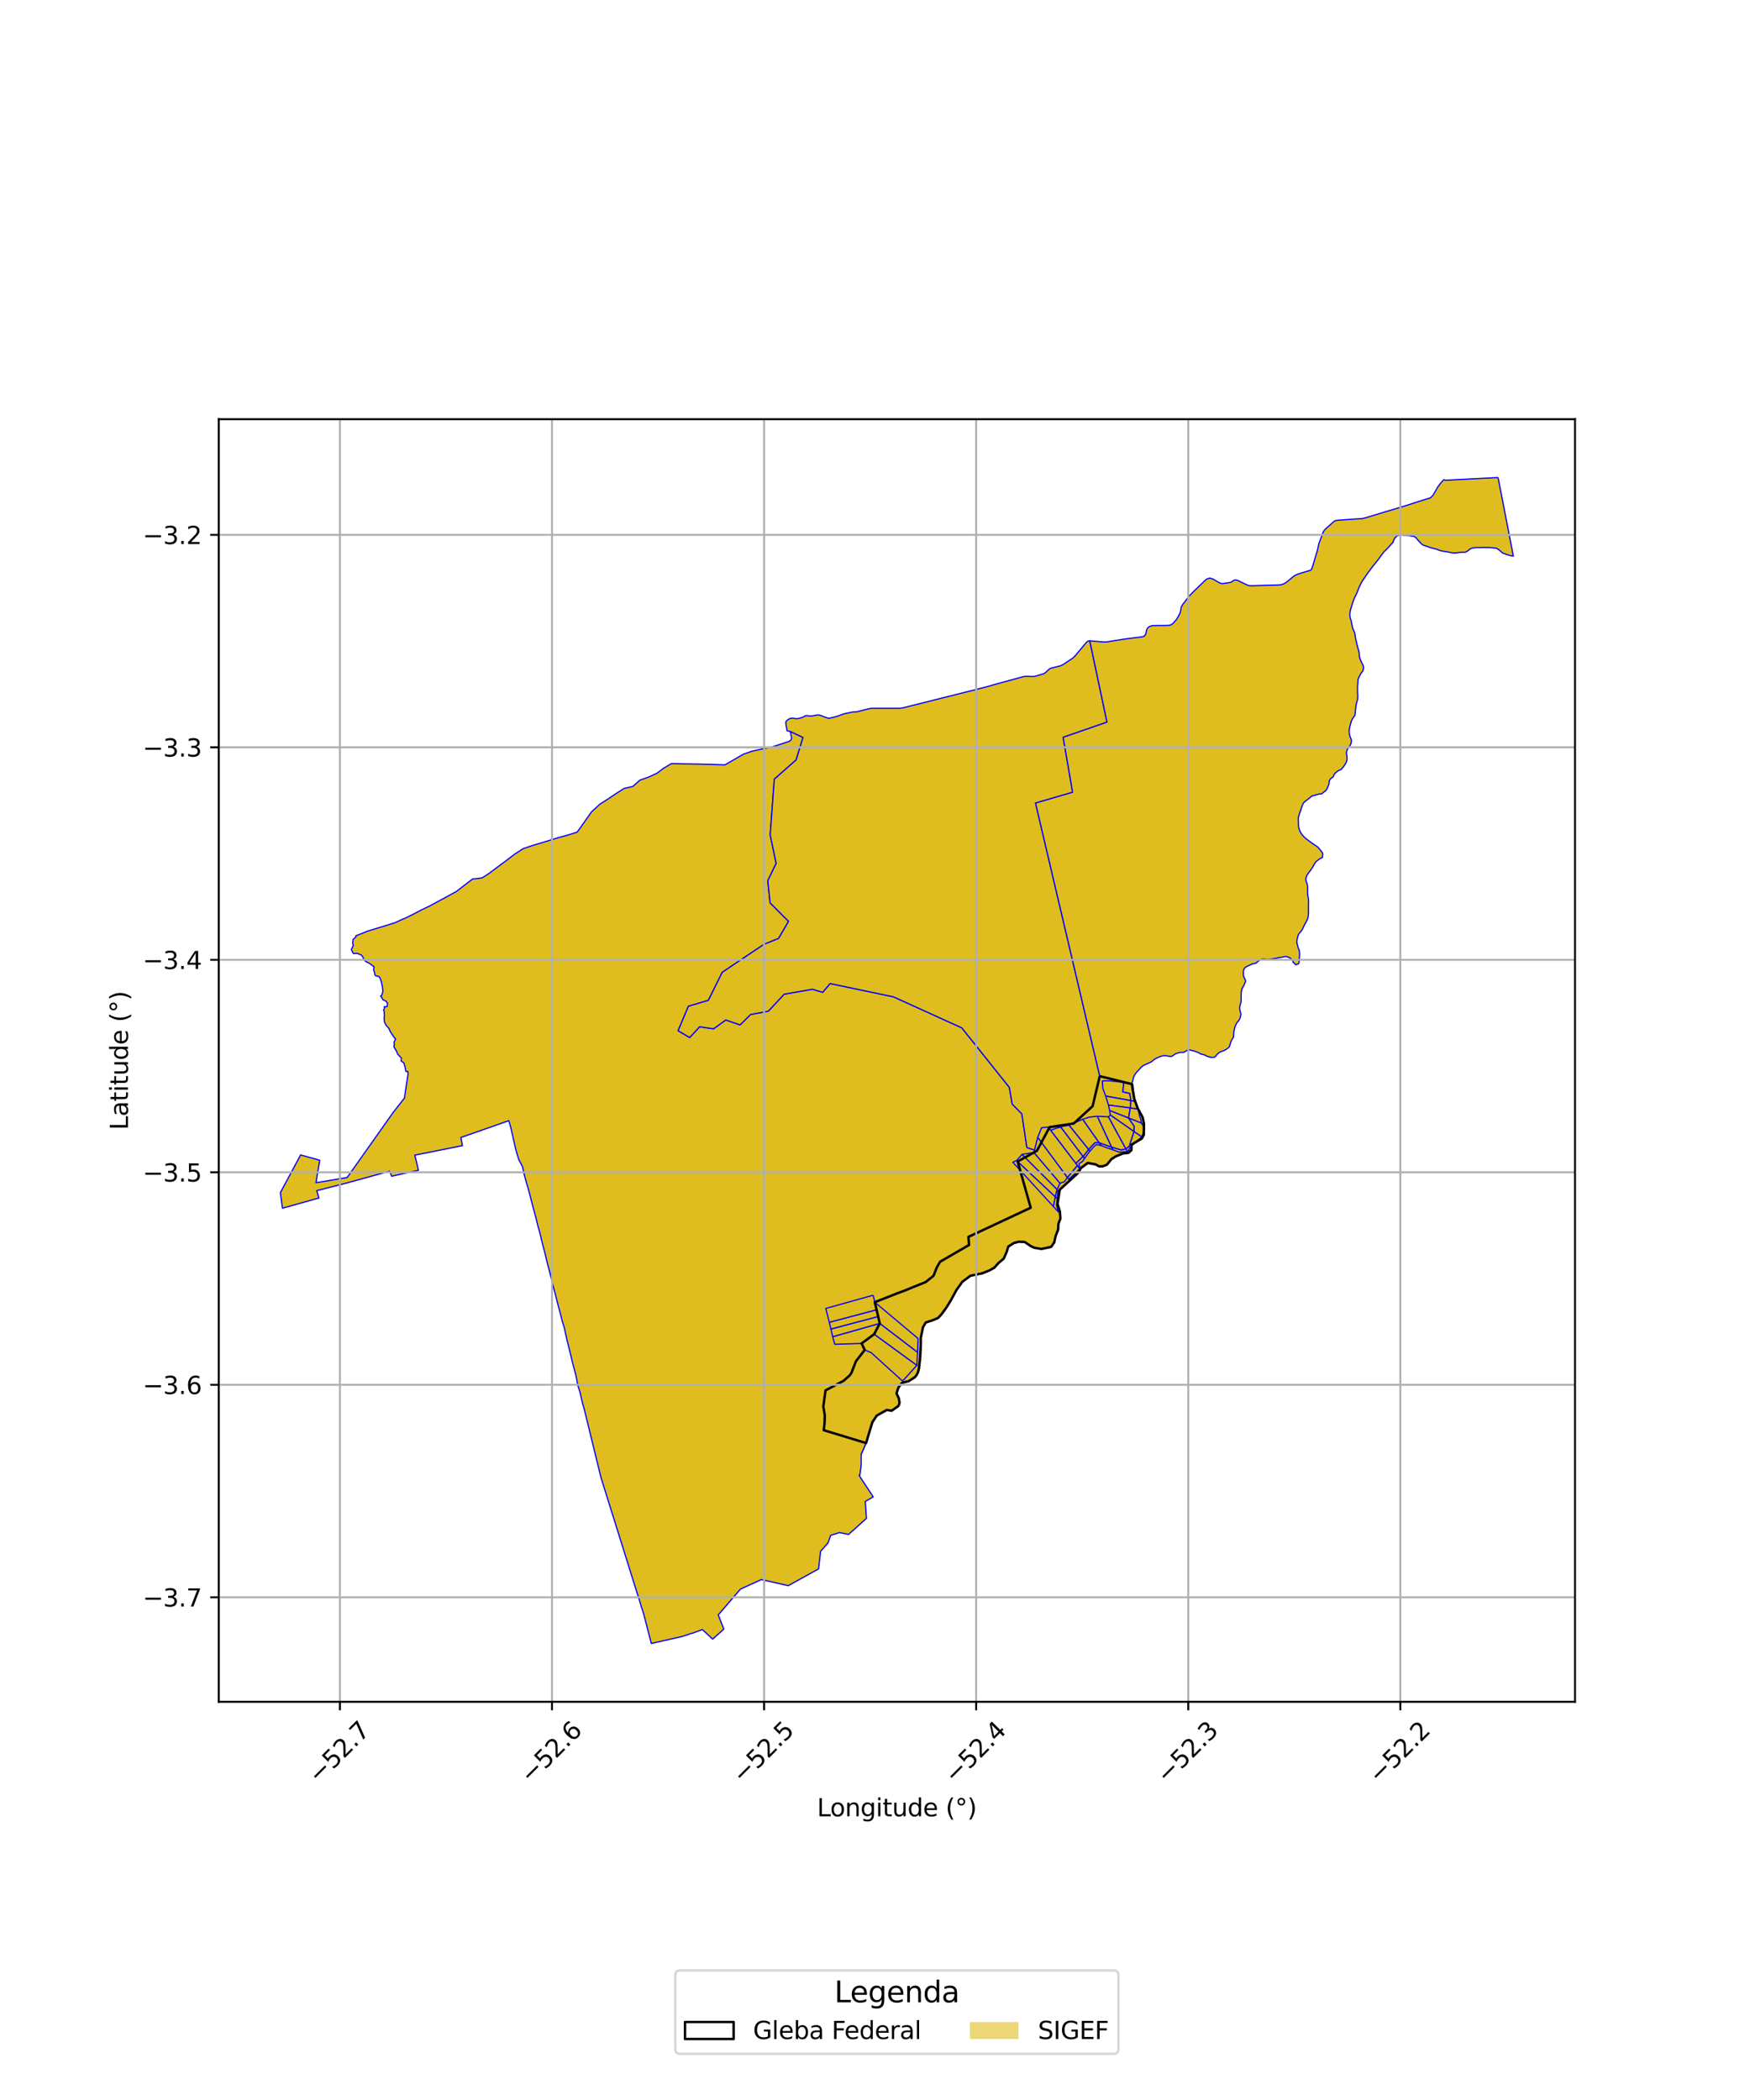 <?xml version="1.0" encoding="utf-8" standalone="no"?>
<!DOCTYPE svg PUBLIC "-//W3C//DTD SVG 1.1//EN"
  "http://www.w3.org/Graphics/SVG/1.1/DTD/svg11.dtd">
<svg xmlns:xlink="http://www.w3.org/1999/xlink" width="720pt" height="864pt" viewBox="0 0 720 864" xmlns="http://www.w3.org/2000/svg" version="1.1">
 <defs>
  <style type="text/css">*{stroke-linejoin: round; stroke-linecap: butt}</style>
 </defs>
 <g id="figure_1">
  <g id="patch_1">
   <path d="M 0 864 
L 720 864 
L 720 0 
L 0 0 
z
" style="fill: #ffffff"/>
  </g>
  <g id="axes_1">
   <g id="patch_2">
    <path d="M 90 700.161 
L 648 700.161 
L 648 172.479 
L 90 172.479 
z
" style="fill: #ffffff"/>
   </g>
   <g id="PatchCollection_1">
    <path d="M 436.134 486.818 
L 436.743 487.522 
L 435.335 489.873 
L 434.925 489.366 
L 436.134 486.818 
" clip-path="url(#p64dde8a6f8)" style="fill: #e0bd1f; stroke: #0000ff; stroke-width: 0.5"/>
    <path d="M 439.177 484.442 
L 439.721 485.178 
L 438.282 486.988 
L 436.743 487.522 
L 436.134 486.818 
L 437.966 486.151 
L 439.177 484.442 
" clip-path="url(#p64dde8a6f8)" style="fill: #e0bd1f; stroke: #0000ff; stroke-width: 0.5"/>
    <path d="M 349.587 565.894 
L 353.735 567.776 
L 354.834 568.312 
L 353.685 571.63 
L 349.966 576.213 
L 339.643 572.049 
L 347.089 568.096 
L 347.269 567.94 
L 349.587 565.894 
" clip-path="url(#p64dde8a6f8)" style="fill: #e0bd1f; stroke: #0000ff; stroke-width: 0.5"/>
    <path d="M 357.657 568.075 
L 368.131 574.786 
L 367.822 575.601 
L 356.142 568.195 
L 356.549 568.157 
L 356.848 568.152 
L 357.125 568.152 
L 357.292 568.144 
L 357.657 568.075 
" clip-path="url(#p64dde8a6f8)" style="fill: #e0bd1f; stroke: #0000ff; stroke-width: 0.5"/>
    <path d="M 354.423 566 
L 357.503 567.979 
L 357.282 568.026 
L 357.122 568.034 
L 356.847 568.033 
L 356.539 568.038 
L 356.009 568.146 
L 354.077 566.883 
L 354.423 566 
" clip-path="url(#p64dde8a6f8)" style="fill: #e0bd1f; stroke: #0000ff; stroke-width: 0.5"/>
    <path d="M 344.801 577.532 
L 357.037 581.356 
L 356.797 581.685 
L 356.739 581.83 
L 356.634 582.236 
L 356.479 582.617 
L 356.332 582.874 
L 356.358 583.024 
L 356.521 583.265 
L 356.74 583.646 
L 356.844 583.959 
L 341.148 579.387 
L 344.801 577.532 
" clip-path="url(#p64dde8a6f8)" style="fill: #e0bd1f; stroke: #0000ff; stroke-width: 0.5"/>
    <path d="M 357.132 581.385 
L 360.137 582.324 
L 358.453 584.428 
L 356.939 583.987 
L 356.824 583.604 
L 356.601 583.215 
L 356.447 582.987 
L 356.431 582.892 
L 356.564 582.659 
L 356.724 582.266 
L 356.828 581.86 
L 356.88 581.732 
L 357.132 581.385 
" clip-path="url(#p64dde8a6f8)" style="fill: #e0bd1f; stroke: #0000ff; stroke-width: 0.5"/>
    <path d="M 354.486 552.738 
L 355.349 554.535 
L 352.749 554.792 
L 352.747 554.418 
L 352.721 552.792 
L 354.486 552.738 
" clip-path="url(#p64dde8a6f8)" style="fill: #e0bd1f; stroke: #0000ff; stroke-width: 0.5"/>
    <path d="M 352.668 554.414 
L 352.747 554.418 
L 352.749 554.792 
L 355.349 554.535 
L 355.766 555.404 
L 352.331 556.613 
L 352.668 554.414 
" clip-path="url(#p64dde8a6f8)" style="fill: #e0bd1f; stroke: #0000ff; stroke-width: 0.5"/>
    <path d="M 344.717 559.1 
L 347.085 568.092 
L 339.643 572.049 
L 338.733 578.684 
L 339.342 582.285 
L 339.253 585.379 
L 338.919 588.419 
L 338.521 593.323 
L 331.64 587.013 
L 328.851 577.706 
L 328.389 574.457 
L 327.893 572.5 
L 326.943 570.331 
L 326.449 567.295 
L 326 565.141 
L 344.717 559.1 
" clip-path="url(#p64dde8a6f8)" style="fill: #e0bd1f; stroke: #0000ff; stroke-width: 0.5"/>
    <path d="M 338.919 588.419 
L 356.324 593.726 
L 354.319 598.302 
L 338.521 593.323 
L 338.919 588.419 
" clip-path="url(#p64dde8a6f8)" style="fill: #e0bd1f; stroke: #0000ff; stroke-width: 0.5"/>
    <path d="M 339.643 572.049 
L 349.966 576.213 
L 359.984 579.855 
L 359.483 579.908 
L 358.965 579.915 
L 358.704 579.905 
L 358.575 579.91 
L 357.878 580.124 
L 357.749 580.223 
L 357.545 580.57 
L 357.037 581.356 
L 344.801 577.532 
L 341.148 579.387 
L 338.733 578.684 
L 339.643 572.049 
" clip-path="url(#p64dde8a6f8)" style="fill: #e0bd1f; stroke: #0000ff; stroke-width: 0.5"/>
    <path d="M 352.155 560.066 
L 350.274 564.906 
L 350.105 565.158 
L 349.735 564.855 
L 349.538 564.4 
L 349.29 564.122 
L 349.082 563.963 
L 348.207 563.547 
L 347.595 563.368 
L 347.204 563.184 
L 346.71 563.035 
L 345.966 562.857 
L 345.803 562.239 
L 352.155 560.066 
" clip-path="url(#p64dde8a6f8)" style="fill: #e0bd1f; stroke: #0000ff; stroke-width: 0.5"/>
    <path d="M 346.006 562.975 
L 346.681 563.149 
L 347.162 563.295 
L 347.553 563.479 
L 348.165 563.658 
L 349.021 564.065 
L 349.209 564.209 
L 349.438 564.465 
L 349.638 564.928 
L 350.023 565.279 
L 349.583 565.889 
L 347.262 567.935 
L 346.006 562.975 
" clip-path="url(#p64dde8a6f8)" style="fill: #e0bd1f; stroke: #0000ff; stroke-width: 0.5"/>
    <path d="M 358.456 556.545 
L 371.348 568.227 
L 368.5 570.933 
L 355.749 562.55 
L 358.456 556.545 
" clip-path="url(#p64dde8a6f8)" style="fill: #e0bd1f; stroke: #0000ff; stroke-width: 0.5"/>
    <path d="M 360.145 579.913 
L 362.324 580.705 
L 360.137 582.324 
L 357.132 581.385 
L 357.626 580.619 
L 357.82 580.288 
L 357.922 580.21 
L 358.591 580.005 
L 358.704 579.999 
L 358.963 580.01 
L 359.487 580.002 
L 360.145 579.913 
" clip-path="url(#p64dde8a6f8)" style="fill: #e0bd1f; stroke: #0000ff; stroke-width: 0.5"/>
    <path d="M 355.766 555.404 
L 352.155 560.066 
L 345.803 562.239 
L 344.977 559.202 
L 355.766 555.404 
" clip-path="url(#p64dde8a6f8)" style="fill: #e0bd1f; stroke: #0000ff; stroke-width: 0.5"/>
    <path d="M 353.685 571.63 
L 366.513 578.517 
L 362.324 580.705 
L 349.966 576.213 
L 353.685 571.63 
" clip-path="url(#p64dde8a6f8)" style="fill: #e0bd1f; stroke: #0000ff; stroke-width: 0.5"/>
    <path d="M 354.077 566.883 
L 356.009 568.146 
L 356.142 568.195 
L 367.822 575.601 
L 368.679 577.077 
L 354.834 568.312 
L 353.735 567.776 
L 354.077 566.883 
" clip-path="url(#p64dde8a6f8)" style="fill: #e0bd1f; stroke: #0000ff; stroke-width: 0.5"/>
    <path d="M 355.766 555.404 
L 358.456 556.545 
L 355.749 562.55 
L 354.423 566 
L 354.077 566.883 
L 353.735 567.776 
L 349.583 565.889 
L 350.023 565.279 
L 350.105 565.158 
L 350.274 564.906 
L 352.155 560.066 
L 355.766 555.404 
" clip-path="url(#p64dde8a6f8)" style="fill: #e0bd1f; stroke: #0000ff; stroke-width: 0.5"/>
    <path d="M 339.253 585.379 
L 356.927 590.801 
L 356.324 593.726 
L 338.919 588.419 
L 339.253 585.379 
" clip-path="url(#p64dde8a6f8)" style="fill: #e0bd1f; stroke: #0000ff; stroke-width: 0.5"/>
    <path d="M 338.733 578.684 
L 358.453 584.428 
L 357.249 587.339 
L 339.342 582.285 
L 338.733 578.684 
" clip-path="url(#p64dde8a6f8)" style="fill: #e0bd1f; stroke: #0000ff; stroke-width: 0.5"/>
    <path d="M 354.834 568.312 
L 368.679 577.077 
L 366.513 578.517 
L 353.685 571.63 
L 354.834 568.312 
" clip-path="url(#p64dde8a6f8)" style="fill: #e0bd1f; stroke: #0000ff; stroke-width: 0.5"/>
    <path d="M 339.342 582.285 
L 357.249 587.339 
L 356.927 590.801 
L 339.253 585.379 
L 339.342 582.285 
" clip-path="url(#p64dde8a6f8)" style="fill: #e0bd1f; stroke: #0000ff; stroke-width: 0.5"/>
    <path d="M 325.132 300.932 
L 330.38 303.413 
L 327.553 312.663 
L 318.584 320.574 
L 316.883 343.514 
L 319.345 355.209 
L 317.735 358.544 
L 316.343 361.426 
L 315.889 362.366 
L 316.13 364.676 
L 316.456 367.812 
L 316.745 370.586 
L 316.836 371.461 
L 319.147 373.772 
L 321.714 376.339 
L 323.569 378.194 
L 324.443 379.068 
L 324.036 379.767 
L 322.298 382.754 
L 320.347 386.11 
L 318.814 386.728 
L 314.291 388.553 
L 308.979 392.113 
L 303.141 396.026 
L 301.75 396.956 
L 297.173 400.027 
L 296.386 401.613 
L 294.574 405.261 
L 292.698 409.037 
L 291.434 411.582 
L 283.241 414.005 
L 282.937 414.725 
L 282.326 416.174 
L 281.244 418.74 
L 279.648 422.527 
L 279.001 424.063 
L 281.219 425.376 
L 283.747 426.873 
L 284.448 426.118 
L 287.871 422.432 
L 293.588 423.284 
L 298.609 419.642 
L 304.493 421.687 
L 308.813 417.38 
L 309.125 417.323 
L 316.08 416.042 
L 317.086 414.967 
L 320.264 411.566 
L 322.627 409.037 
L 332.146 407.373 
L 334.239 407.007 
L 338.481 408.259 
L 341.525 404.658 
L 367.617 410.126 
L 395.738 422.902 
L 415.287 447.402 
L 416.454 454.257 
L 420.426 458.29 
L 422.492 472.123 
L 426.596 473.489 
L 418.688 477.887 
L 424.072 496.897 
L 398.429 508.888 
L 398.706 512.215 
L 386.793 519.107 
L 385.43 521.462 
L 384.067 524.9 
L 380.726 527.57 
L 380.453 527.637 
L 375.5 529.628 
L 372.22 530.991 
L 369.615 531.929 
L 359.905 535.763 
L 360.647 538.874 
L 361.309 541.69 
L 361.962 544.482 
L 359.656 548.909 
L 354.486 552.738 
L 355.766 555.404 
L 352.155 560.066 
L 350.274 564.906 
L 350.105 565.158 
L 350.023 565.279 
L 349.583 565.889 
L 347.262 567.935 
L 347.085 568.092 
L 339.643 572.049 
L 338.733 578.684 
L 339.342 582.285 
L 339.253 585.379 
L 338.919 588.419 
L 356.324 593.726 
L 354.319 598.302 
L 354.332 602.565 
L 353.77 606.877 
L 353.445 607.006 
L 359.27 615.858 
L 356.005 617.743 
L 356.475 624.696 
L 349.137 631.311 
L 345.437 630.534 
L 341.786 631.668 
L 340.645 634.821 
L 337.6 638.308 
L 336.784 645.497 
L 324.32 652.393 
L 313.254 649.887 
L 304.659 653.79 
L 295.505 664.425 
L 297.808 670.253 
L 293.201 674.395 
L 288.987 670.451 
L 284.925 671.954 
L 284.706 672.013 
L 283.96 672.195 
L 280.649 673.308 
L 267.973 676.175 
L 264.878 664.207 
L 247.303 608.06 
L 243.795 593.763 
L 241.012 582.359 
L 240.39 579.826 
L 240.338 579.621 
L 239.677 577.354 
L 239.232 575.426 
L 238.64 572.844 
L 237.728 569.954 
L 237.172 567.042 
L 236.845 565.549 
L 236.281 563.318 
L 235.421 560.144 
L 234.797 557.403 
L 234.026 554.335 
L 233.299 551.371 
L 232.771 549.079 
L 232.179 546.289 
L 231.409 543.847 
L 230.549 540.451 
L 229.966 538.313 
L 229.554 536.738 
L 229.134 535.067 
L 228.216 531.525 
L 227.427 528.52 
L 226.06 522.928 
L 225.102 519.389 
L 224.295 515.929 
L 223.59 513.234 
L 222.791 510.144 
L 222.482 508.717 
L 222.065 507.068 
L 221.227 504.075 
L 220.485 501.015 
L 218.928 495.159 
L 218.723 494.371 
L 218.554 493.714 
L 218.153 492.183 
L 217.388 489.243 
L 216.481 486.231 
L 215.616 482.996 
L 214.99 480.036 
L 213.418 477.044 
L 212.462 473.794 
L 212.018 472.156 
L 210.959 467.467 
L 210.255 464.22 
L 209.323 461.086 
L 189.616 468.011 
L 190.261 471.353 
L 170.656 475.264 
L 171.331 478.002 
L 172.158 481.482 
L 161.13 483.936 
L 160.304 481.863 
L 142.191 486.848 
L 130.319 489.868 
L 131.232 492.893 
L 116.201 497.1 
L 115.364 490.665 
L 123.687 475.166 
L 131.551 477.362 
L 129.995 486.612 
L 142.842 484.452 
L 161.74 457.717 
L 166.39 451.79 
L 167.885 441.81 
L 167.774 440.889 
L 167.703 440.838 
L 167.02 440.842 
L 166.606 438.824 
L 166.143 437.306 
L 164.983 436.473 
L 165.207 435.426 
L 163.541 433.597 
L 163.341 432.884 
L 162.038 430.611 
L 162.224 430.075 
L 162.166 428.664 
L 162.735 427.481 
L 161.952 426.496 
L 160.68 424.609 
L 159.982 423.1 
L 158.8 421.745 
L 158.206 420.525 
L 158.032 419.133 
L 158.171 417.566 
L 157.97 415.815 
L 157.781 415.582 
L 158.17 414.949 
L 158.103 414.165 
L 158.539 414.264 
L 159.299 414.055 
L 159.428 412.849 
L 158.838 411.918 
L 157.49 411.289 
L 157.381 410.975 
L 156.599 409.78 
L 157.035 409.575 
L 157.515 407.979 
L 157.369 406.227 
L 157.132 405.119 
L 156.943 404.055 
L 156.289 402.265 
L 155.76 401.676 
L 154.971 401.601 
L 154.458 401.391 
L 154.212 400.977 
L 154.147 400.503 
L 153.99 399.713 
L 153.686 399.047 
L 153.93 397.805 
L 152.339 396.599 
L 151.548 396.127 
L 150.49 395.586 
L 149.694 394.81 
L 149.542 394.305 
L 149.212 393.632 
L 148.614 392.881 
L 146.849 392.212 
L 145.418 392.358 
L 144.543 390.681 
L 145.375 388.936 
L 145.101 388.113 
L 145.254 386.958 
L 145.229 386.557 
L 146.453 385.448 
L 146.383 385.029 
L 147.789 384.472 
L 151.315 383.074 
L 155.094 381.912 
L 158.842 380.774 
L 162.615 379.589 
L 165.966 378.043 
L 166.191 377.987 
L 169.606 376.342 
L 173.452 374.331 
L 176.844 372.703 
L 180.584 370.693 
L 184.12 368.778 
L 185.88 367.801 
L 187.667 366.853 
L 191.175 364.143 
L 194.444 361.63 
L 196.357 361.458 
L 198.389 361.165 
L 201.647 359.051 
L 201.815 358.882 
L 205.027 356.475 
L 208.388 353.998 
L 211.638 351.495 
L 215.153 349.209 
L 218.879 347.923 
L 220.804 347.343 
L 222.796 346.761 
L 226.244 345.7 
L 229.917 344.572 
L 233.782 343.514 
L 237.377 342.376 
L 237.606 342.181 
L 240.326 338.351 
L 243.342 334.059 
L 246.743 330.911 
L 249.915 328.866 
L 253.221 326.662 
L 256.717 324.406 
L 260.376 323.54 
L 263.311 320.949 
L 266.746 319.758 
L 270.332 318.103 
L 273.043 316.063 
L 276.198 314.181 
L 280.013 314.245 
L 280.241 314.261 
L 287.905 314.379 
L 291.849 314.482 
L 298.285 314.681 
L 305.927 310.251 
L 309.453 309.046 
L 311.395 308.625 
L 317.701 307.288 
L 324.586 305.067 
L 325.321 304.597 
L 325.705 303.737 
L 325.132 300.932 
" clip-path="url(#p64dde8a6f8)" style="fill: #e0bd1f; stroke: #0000ff; stroke-width: 0.5"/>
    <path d="M 448.363 263.621 
L 455.451 297.114 
L 437.412 303.357 
L 441.309 325.974 
L 426.053 330.406 
L 452.469 442.756 
L 449.547 455.088 
L 441.75 462.245 
L 431.848 463.731 
L 426.596 473.489 
L 422.492 472.123 
L 420.426 458.29 
L 416.454 454.257 
L 415.287 447.402 
L 395.738 422.902 
L 367.617 410.126 
L 341.525 404.658 
L 338.481 408.259 
L 334.239 407.007 
L 332.146 407.373 
L 322.627 409.037 
L 320.264 411.566 
L 317.086 414.967 
L 316.08 416.042 
L 309.125 417.323 
L 308.813 417.38 
L 304.493 421.687 
L 298.609 419.642 
L 293.588 423.284 
L 287.871 422.432 
L 284.448 426.118 
L 283.747 426.873 
L 281.219 425.376 
L 279.001 424.063 
L 279.648 422.527 
L 281.244 418.74 
L 282.326 416.174 
L 282.937 414.725 
L 283.241 414.005 
L 291.434 411.582 
L 292.698 409.037 
L 294.574 405.261 
L 296.386 401.613 
L 297.173 400.027 
L 301.75 396.956 
L 303.141 396.026 
L 308.979 392.113 
L 314.291 388.553 
L 318.814 386.728 
L 320.347 386.11 
L 322.298 382.754 
L 324.036 379.767 
L 324.443 379.068 
L 323.569 378.194 
L 321.714 376.339 
L 319.147 373.772 
L 316.836 371.461 
L 316.745 370.586 
L 316.456 367.812 
L 316.13 364.676 
L 315.889 362.366 
L 316.343 361.426 
L 317.735 358.544 
L 319.345 355.209 
L 316.883 343.514 
L 318.584 320.574 
L 327.553 312.663 
L 330.38 303.413 
L 325.132 300.932 
L 323.83 300.68 
L 323.731 300.126 
L 323.451 298.655 
L 323.255 297.333 
L 323.478 296.673 
L 324.12 296.141 
L 324.894 295.676 
L 325.652 295.453 
L 326.967 295.597 
L 327.866 295.681 
L 328.872 295.521 
L 330.327 295.086 
L 331.288 294.525 
L 331.711 294.419 
L 332.628 294.497 
L 333.487 294.606 
L 334.446 294.484 
L 335.878 294.224 
L 336.668 294.116 
L 337.541 294.309 
L 339.09 294.913 
L 340.691 295.483 
L 341.297 295.472 
L 343.044 295.077 
L 344.594 294.644 
L 346.113 294.081 
L 347.132 293.721 
L 348.204 293.481 
L 349.895 293.117 
L 350.906 292.93 
L 352.449 292.853 
L 353.981 292.478 
L 355.593 292.073 
L 357.142 291.681 
L 358.508 291.406 
L 360.293 291.404 
L 362.244 291.406 
L 364.207 291.406 
L 366.155 291.408 
L 368.13 291.408 
L 370.131 291.407 
L 371.441 291.23 
L 373.279 290.773 
L 375.374 290.255 
L 380.621 288.942 
L 383.021 288.338 
L 385.98 287.593 
L 388.714 286.903 
L 391.519 286.206 
L 395.077 285.313 
L 398.998 284.331 
L 402.483 283.445 
L 405.712 282.621 
L 409.632 281.502 
L 412.753 280.652 
L 415.178 279.99 
L 417.217 279.434 
L 419.757 278.738 
L 421.41 278.301 
L 423.002 278.273 
L 424.821 278.329 
L 425.425 278.317 
L 426.56 278.026 
L 428.312 277.512 
L 429.532 277.14 
L 430.232 276.63 
L 431.333 275.586 
L 431.891 275.106 
L 432.626 274.849 
L 434.285 274.44 
L 436.229 273.963 
L 437.395 273.406 
L 438.543 272.645 
L 439.709 271.871 
L 440.793 271.152 
L 441.619 270.586 
L 442.655 269.449 
L 443.515 268.417 
L 444.286 267.496 
L 444.909 266.752 
L 445.746 265.738 
L 446.409 264.968 
L 447.012 264.281 
L 447.445 263.888 
L 447.937 263.705 
L 448.363 263.621 
" clip-path="url(#p64dde8a6f8)" style="fill: #e0bd1f; stroke: #0000ff; stroke-width: 0.5"/>
    <path d="M 452.469 442.756 
L 465.654 446.028 
L 466.674 452.096 
L 468.066 455.963 
L 470.117 459.722 
L 470.654 462.284 
L 470.594 466.93 
L 469.802 468.4 
L 465.572 470.926 
L 465.516 473.174 
L 464.284 474.32 
L 462.057 474.566 
L 459.222 475.693 
L 457.308 476.867 
L 455.393 479.194 
L 453.724 479.854 
L 452.176 479.874 
L 450.899 479.105 
L 447.535 478.469 
L 444.61 480.661 
L 443.851 482.299 
L 436.033 489.442 
L 435.092 495.304 
L 436.063 498.448 
L 436.28 501.386 
L 435.461 503.491 
L 435.351 505.883 
L 434.318 508.558 
L 433.727 511.186 
L 432.46 513.013 
L 428.444 513.855 
L 425.516 513.36 
L 424.124 512.694 
L 421.589 510.988 
L 419.122 510.878 
L 417.147 511.407 
L 414.819 512.892 
L 414.181 515.054 
L 412.979 517.817 
L 410.791 519.657 
L 409.108 521.539 
L 407.192 522.642 
L 404.199 523.854 
L 399.232 524.902 
L 395.938 527.361 
L 393.518 530.736 
L 391.258 534.918 
L 389.265 538.123 
L 387.36 540.735 
L 385.947 542.261 
L 383.674 543.202 
L 380.876 544.12 
L 379.738 546.074 
L 378.852 550.453 
L 378.848 553.253 
L 378.596 558.467 
L 378.081 563.053 
L 377.646 564.663 
L 377.104 565.75 
L 376.383 566.649 
L 373.804 568.268 
L 371.187 568.915 
L 370.579 569.633 
L 369.828 570.582 
L 369.324 571.721 
L 368.859 573.294 
L 369.813 575.329 
L 370.087 577.084 
L 369.873 577.982 
L 369.446 578.602 
L 366.866 580.403 
L 364.832 580.106 
L 360.766 582.38 
L 358.936 585.098 
L 357.645 589.312 
L 356.324 593.726 
L 338.919 588.419 
L 339.253 585.379 
L 339.342 582.285 
L 338.733 578.684 
L 339.643 572.049 
L 347.085 568.092 
L 347.262 567.935 
L 349.583 565.889 
L 350.023 565.279 
L 350.105 565.158 
L 350.274 564.906 
L 352.155 560.066 
L 355.766 555.404 
L 354.486 552.738 
L 359.656 548.909 
L 361.962 544.482 
L 361.309 541.69 
L 360.647 538.874 
L 359.905 535.763 
L 369.615 531.929 
L 372.22 530.991 
L 375.5 529.628 
L 380.453 527.637 
L 380.726 527.57 
L 384.067 524.9 
L 385.43 521.462 
L 386.793 519.107 
L 398.706 512.215 
L 398.429 508.888 
L 424.072 496.897 
L 418.688 477.887 
L 426.596 473.489 
L 431.848 463.731 
L 441.75 462.245 
L 449.547 455.088 
L 452.469 442.756 
" clip-path="url(#p64dde8a6f8)" style="fill: #e0bd1f; stroke: #0000ff; stroke-width: 0.5"/>
    <path d="M 359.656 548.909 
L 377.224 561.725 
L 371.348 568.227 
L 358.456 556.545 
L 355.766 555.404 
L 354.486 552.738 
L 359.656 548.909 
" clip-path="url(#p64dde8a6f8)" style="fill: #e0bd1f; stroke: #0000ff; stroke-width: 0.5"/>
    <path d="M 361.962 544.482 
L 377.533 556.366 
L 377.224 561.725 
L 359.656 548.909 
L 361.962 544.482 
" clip-path="url(#p64dde8a6f8)" style="fill: #e0bd1f; stroke: #0000ff; stroke-width: 0.5"/>
    <path d="M 359.905 535.763 
L 377.713 550.693 
L 377.533 556.366 
L 361.962 544.482 
L 361.309 541.69 
L 360.647 538.874 
L 359.905 535.763 
" clip-path="url(#p64dde8a6f8)" style="fill: #e0bd1f; stroke: #0000ff; stroke-width: 0.5"/>
    <path d="M 360.647 538.874 
L 361.309 541.69 
L 341.874 546.835 
L 341.472 545.214 
L 341.43 545.02 
L 341.198 544.038 
L 343.613 543.389 
L 343.746 543.353 
L 360.647 538.874 
" clip-path="url(#p64dde8a6f8)" style="fill: #e0bd1f; stroke: #0000ff; stroke-width: 0.5"/>
    <path d="M 359.235 532.889 
L 359.905 535.763 
L 360.647 538.874 
L 343.746 543.353 
L 343.613 543.389 
L 341.198 544.038 
L 339.753 538.302 
L 341.072 537.967 
L 341.184 537.936 
L 359.235 532.889 
" clip-path="url(#p64dde8a6f8)" style="fill: #e0bd1f; stroke: #0000ff; stroke-width: 0.5"/>
    <path d="M 361.962 544.482 
L 359.656 548.909 
L 354.486 552.738 
L 343.468 553.073 
L 342.584 549.958 
L 361.962 544.482 
" clip-path="url(#p64dde8a6f8)" style="fill: #e0bd1f; stroke: #0000ff; stroke-width: 0.5"/>
    <path d="M 361.309 541.69 
L 361.962 544.482 
L 342.584 549.958 
L 341.874 546.835 
L 361.309 541.69 
" clip-path="url(#p64dde8a6f8)" style="fill: #e0bd1f; stroke: #0000ff; stroke-width: 0.5"/>
    <path d="M 418.269 477.477 
L 434.212 492.42 
L 433.401 496.412 
L 416.708 478.177 
L 418.269 477.477 
" clip-path="url(#p64dde8a6f8)" style="fill: #e0bd1f; stroke: #0000ff; stroke-width: 0.5"/>
    <path d="M 420.506 474.953 
L 434.925 489.366 
L 434.212 492.42 
L 418.269 477.477 
L 420.506 474.953 
" clip-path="url(#p64dde8a6f8)" style="fill: #e0bd1f; stroke: #0000ff; stroke-width: 0.5"/>
    <path d="M 425.392 474.167 
L 436.134 486.818 
L 434.925 489.366 
L 420.506 474.953 
L 425.392 474.167 
" clip-path="url(#p64dde8a6f8)" style="fill: #e0bd1f; stroke: #0000ff; stroke-width: 0.5"/>
    <path d="M 436.537 463.798 
L 445.635 475.831 
L 442.616 478.675 
L 432.27 465.068 
L 433.896 464.427 
L 435.203 463.984 
L 436.537 463.798 
" clip-path="url(#p64dde8a6f8)" style="fill: #e0bd1f; stroke: #0000ff; stroke-width: 0.5"/>
    <path d="M 443.257 479.528 
L 444.228 480.8 
L 442.122 483.034 
L 439.721 485.178 
L 439.177 484.442 
L 443.257 479.528 
" clip-path="url(#p64dde8a6f8)" style="fill: #e0bd1f; stroke: #0000ff; stroke-width: 0.5"/>
    <path d="M 445.635 475.831 
L 446.241 476.625 
L 445.421 477.811 
L 443.899 478.784 
L 444.228 480.8 
L 443.257 479.528 
L 442.616 478.675 
L 445.635 475.831 
" clip-path="url(#p64dde8a6f8)" style="fill: #e0bd1f; stroke: #0000ff; stroke-width: 0.5"/>
    <path d="M 451.434 459.242 
L 456.072 459.502 
L 463.253 472.721 
L 461.205 473.145 
L 457.317 471.968 
L 451.434 459.242 
" clip-path="url(#p64dde8a6f8)" style="fill: #e0bd1f; stroke: #0000ff; stroke-width: 0.5"/>
    <path d="M 454.617 444.674 
L 455.841 444.697 
L 457.631 444.763 
L 458.441 444.896 
L 460.889 445.148 
L 462.366 445.413 
L 461.977 449.224 
L 464.825 449.84 
L 465.297 452.836 
L 454.903 450.954 
L 453.755 447.792 
L 453.562 444.721 
L 454.617 444.674 
" clip-path="url(#p64dde8a6f8)" style="fill: #e0bd1f; stroke: #0000ff; stroke-width: 0.5"/>
    <path d="M 454.903 450.954 
L 465.297 452.836 
L 465.028 455.845 
L 456.053 454.655 
L 454.903 450.954 
" clip-path="url(#p64dde8a6f8)" style="fill: #e0bd1f; stroke: #0000ff; stroke-width: 0.5"/>
    <path d="M 456.053 454.655 
L 465.028 455.845 
L 464.344 460 
L 456.541 456.91 
L 456.053 454.655 
" clip-path="url(#p64dde8a6f8)" style="fill: #e0bd1f; stroke: #0000ff; stroke-width: 0.5"/>
    <path d="M 456.794 458.699 
L 466.586 465.519 
L 465.647 468.451 
L 464.626 471.603 
L 463.253 472.721 
L 456.072 459.502 
L 456.794 458.699 
" clip-path="url(#p64dde8a6f8)" style="fill: #e0bd1f; stroke: #0000ff; stroke-width: 0.5"/>
    <path d="M 456.541 456.91 
L 464.344 460 
L 466.66 463.332 
L 466.586 465.519 
L 456.794 458.699 
L 456.541 456.91 
" clip-path="url(#p64dde8a6f8)" style="fill: #e0bd1f; stroke: #0000ff; stroke-width: 0.5"/>
    <path d="M 462.366 445.413 
L 465.428 445.95 
L 466.075 446.055 
L 466.333 449.192 
L 466.531 450.678 
L 466.59 451.755 
L 466.83 453.113 
L 465.297 452.836 
L 464.825 449.84 
L 461.977 449.224 
L 462.366 445.413 
" clip-path="url(#p64dde8a6f8)" style="fill: #e0bd1f; stroke: #0000ff; stroke-width: 0.5"/>
    <path d="M 466.586 465.519 
L 469.773 467.716 
L 465.201 471.725 
L 464.06 473.603 
L 463.841 473.792 
L 463.253 472.721 
L 464.626 471.603 
L 465.647 468.451 
L 466.586 465.519 
" clip-path="url(#p64dde8a6f8)" style="fill: #e0bd1f; stroke: #0000ff; stroke-width: 0.5"/>
    <path d="M 465.028 455.845 
L 468.252 456.266 
L 468.86 459.211 
L 469.306 460.409 
L 469.618 462.084 
L 464.344 460 
L 465.028 455.845 
" clip-path="url(#p64dde8a6f8)" style="fill: #e0bd1f; stroke: #0000ff; stroke-width: 0.5"/>
    <path d="M 464.344 460 
L 469.618 462.084 
L 470.593 463.694 
L 470.863 464.535 
L 469.773 467.716 
L 466.586 465.519 
L 466.66 463.332 
L 464.344 460 
" clip-path="url(#p64dde8a6f8)" style="fill: #e0bd1f; stroke: #0000ff; stroke-width: 0.5"/>
    <path d="M 465.297 452.836 
L 466.83 453.113 
L 467.678 454.287 
L 468.252 456.266 
L 465.028 455.845 
L 465.297 452.836 
" clip-path="url(#p64dde8a6f8)" style="fill: #e0bd1f; stroke: #0000ff; stroke-width: 0.5"/>
    <path d="M 434.925 489.366 
L 435.335 489.873 
L 435.005 493.165 
L 434.212 492.42 
L 434.925 489.366 
" clip-path="url(#p64dde8a6f8)" style="fill: #e0bd1f; stroke: #0000ff; stroke-width: 0.5"/>
    <path d="M 457.317 471.968 
L 461.205 473.145 
L 463.253 472.721 
L 463.841 473.792 
L 460.425 474.021 
L 457.816 473.042 
L 457.317 471.968 
" clip-path="url(#p64dde8a6f8)" style="fill: #e0bd1f; stroke: #0000ff; stroke-width: 0.5"/>
    <path d="M 452.158 470.118 
L 457.317 471.968 
L 457.816 473.042 
L 457.526 472.933 
L 454.86 472.048 
L 453.002 471.294 
L 452.158 470.118 
" clip-path="url(#p64dde8a6f8)" style="fill: #e0bd1f; stroke: #0000ff; stroke-width: 0.5"/>
    <path d="M 451.434 459.242 
L 457.317 471.968 
L 452.158 470.118 
L 445.426 460.519 
L 448.163 459.631 
L 451.434 459.242 
" clip-path="url(#p64dde8a6f8)" style="fill: #e0bd1f; stroke: #0000ff; stroke-width: 0.5"/>
    <path d="M 450.482 470.106 
L 452.158 470.118 
L 453.002 471.294 
L 451.039 470.91 
L 450.106 471.738 
L 448.426 473.607 
L 447.856 472.91 
L 450.482 470.106 
" clip-path="url(#p64dde8a6f8)" style="fill: #e0bd1f; stroke: #0000ff; stroke-width: 0.5"/>
    <path d="M 445.426 460.519 
L 452.158 470.118 
L 450.482 470.106 
L 447.856 472.91 
L 439.82 462.942 
L 440.258 462.32 
L 442.201 461.88 
L 445.426 460.519 
" clip-path="url(#p64dde8a6f8)" style="fill: #e0bd1f; stroke: #0000ff; stroke-width: 0.5"/>
    <path d="M 447.856 472.91 
L 448.426 473.607 
L 447.552 474.735 
L 446.241 476.625 
L 445.635 475.831 
L 447.856 472.91 
" clip-path="url(#p64dde8a6f8)" style="fill: #e0bd1f; stroke: #0000ff; stroke-width: 0.5"/>
    <path d="M 426.952 467.915 
L 439.177 484.442 
L 437.966 486.151 
L 436.134 486.818 
L 425.392 474.167 
L 426.952 467.915 
" clip-path="url(#p64dde8a6f8)" style="fill: #e0bd1f; stroke: #0000ff; stroke-width: 0.5"/>
    <path d="M 431.31 463.694 
L 432.27 465.068 
L 442.616 478.675 
L 443.257 479.528 
L 439.177 484.442 
L 426.952 467.915 
L 428.535 463.979 
L 431.31 463.694 
" clip-path="url(#p64dde8a6f8)" style="fill: #e0bd1f; stroke: #0000ff; stroke-width: 0.5"/>
    <path d="M 439.82 462.942 
L 447.856 472.91 
L 445.635 475.831 
L 436.537 463.798 
L 437.035 463.45 
L 439.82 462.942 
" clip-path="url(#p64dde8a6f8)" style="fill: #e0bd1f; stroke: #0000ff; stroke-width: 0.5"/>
    <path d="M 434.212 492.42 
L 435.005 493.165 
L 434.668 495.872 
L 435.496 498.707 
L 433.401 496.412 
L 434.212 492.42 
" clip-path="url(#p64dde8a6f8)" style="fill: #e0bd1f; stroke: #0000ff; stroke-width: 0.5"/>
    <path d="M 616.347 196.465 
L 622.636 228.804 
L 621.746 228.691 
L 620.48 228.316 
L 619.163 227.865 
L 618.3 227.582 
L 617.627 227.017 
L 616.803 226.273 
L 615.702 225.588 
L 614.464 225.421 
L 612.642 225.276 
L 610.442 225.241 
L 609.011 225.309 
L 607.569 225.282 
L 606.019 225.423 
L 604.795 225.871 
L 603.951 226.622 
L 603.192 227.066 
L 602.717 227.216 
L 601.402 227.236 
L 600.283 227.31 
L 599.26 227.496 
L 597.986 227.533 
L 597.052 227.384 
L 596.03 227.151 
L 594.959 226.966 
L 593.242 226.705 
L 592.309 226.472 
L 591.006 225.954 
L 588.941 225.431 
L 587.635 224.997 
L 586.302 224.519 
L 585.423 224.238 
L 584.765 223.705 
L 583.597 222.47 
L 582.632 221.323 
L 581.833 220.726 
L 580.601 220.557 
L 579.526 220.35 
L 578.743 220.282 
L 577.697 220.258 
L 576.154 220.007 
L 574.782 220.454 
L 573.807 221.441 
L 573.412 222.244 
L 573.115 223.145 
L 572.748 223.534 
L 572.009 224.335 
L 571.315 225.144 
L 570.33 226.143 
L 569.535 226.916 
L 568.901 227.665 
L 567.905 229.023 
L 567.1 230.133 
L 566.272 231.201 
L 564.968 232.801 
L 564.099 233.923 
L 563.494 234.782 
L 562.644 235.901 
L 561.646 237.377 
L 560.845 238.545 
L 560.071 239.79 
L 559.428 241.102 
L 558.977 242.104 
L 558.613 243.107 
L 558.222 244.051 
L 557.929 244.665 
L 557.289 245.959 
L 556.764 247.322 
L 556.409 248.358 
L 556.006 249.722 
L 555.557 251.124 
L 555.391 252.305 
L 555.402 253.496 
L 555.539 254.327 
L 555.898 255.339 
L 556.22 257.032 
L 556.544 258.498 
L 557.003 259.536 
L 557.378 260.414 
L 557.624 262.103 
L 557.926 263.525 
L 558.237 264.926 
L 558.594 266.35 
L 559.015 267.728 
L 559.222 268.684 
L 559.237 269.772 
L 559.527 270.959 
L 560.113 272.374 
L 560.632 273.297 
L 560.948 274.137 
L 561.006 274.961 
L 560.721 276.054 
L 559.931 277.09 
L 559.361 278.099 
L 558.746 279.555 
L 558.531 282.528 
L 558.542 284.213 
L 558.619 286.674 
L 558.551 287.784 
L 558.126 289.203 
L 557.852 290.493 
L 557.736 291.798 
L 557.464 294.235 
L 557.079 294.878 
L 556.493 295.638 
L 556.038 296.585 
L 555.738 297.52 
L 555.342 299.052 
L 555.103 300.363 
L 555.114 301.423 
L 555.271 302.459 
L 555.585 303.416 
L 555.969 304.356 
L 556.022 304.937 
L 555.816 305.995 
L 555.472 306.677 
L 555.193 307.18 
L 554.53 307.943 
L 554.177 308.778 
L 553.965 309.594 
L 554.03 310.405 
L 554.159 310.992 
L 554.216 312.252 
L 554.139 312.958 
L 553.918 313.603 
L 553.118 314.943 
L 552.353 315.963 
L 551.84 316.543 
L 551.336 316.78 
L 550.41 317.188 
L 549.821 317.724 
L 549.298 318.128 
L 548.827 318.811 
L 548.616 319.393 
L 548.535 319.601 
L 548.342 319.745 
L 547.653 320.201 
L 546.984 321.013 
L 546.816 321.982 
L 546.787 322.597 
L 546.553 323.124 
L 546.297 323.782 
L 545.984 324.532 
L 545.369 325.404 
L 544.838 325.734 
L 544.253 326.224 
L 543.722 326.619 
L 543.349 326.649 
L 542.693 326.703 
L 541.601 326.973 
L 540.723 327.275 
L 539.787 327.472 
L 538.804 328.294 
L 537.775 329.122 
L 536.733 329.89 
L 536.202 330.528 
L 535.861 331.234 
L 535.519 332.201 
L 535.137 333.419 
L 534.71 334.624 
L 534.205 336.253 
L 534.136 337.037 
L 534.187 338.044 
L 534.192 339.371 
L 534.416 340.766 
L 534.881 342.125 
L 535.641 343.333 
L 536.567 344.387 
L 537.605 345.266 
L 538.391 345.864 
L 539.431 346.633 
L 540.486 347.386 
L 541.538 348.068 
L 542.165 348.491 
L 542.847 349.3 
L 543.761 350.407 
L 544.127 350.944 
L 544.204 351.512 
L 544.112 352.272 
L 544.08 352.764 
L 543.779 352.93 
L 542.632 353.56 
L 541.61 354.346 
L 540.97 355.148 
L 540.266 356.453 
L 539.666 357.38 
L 539.181 358.057 
L 538.487 358.98 
L 537.772 360.006 
L 537.386 360.96 
L 537.246 361.725 
L 537.352 362.509 
L 537.772 363.615 
L 537.918 364.348 
L 537.978 365.419 
L 537.962 366.561 
L 537.986 367.791 
L 538.355 370.098 
L 538.39 371.198 
L 538.355 372.648 
L 538.345 373.82 
L 538.353 375.697 
L 538.197 377.243 
L 538.015 378.001 
L 537.353 379.362 
L 536.8 380.322 
L 536.328 381.346 
L 535.884 382.263 
L 535.238 383.234 
L 534.746 383.839 
L 534.281 384.363 
L 533.936 385.313 
L 533.756 386.149 
L 533.586 386.907 
L 533.544 387.847 
L 534.147 390.053 
L 534.496 390.793 
L 534.609 391.321 
L 534.709 392.426 
L 534.712 393.068 
L 534.606 394.236 
L 534.557 395.158 
L 534.411 396.073 
L 534.326 396.389 
L 534.18 396.59 
L 533.808 396.654 
L 533.452 396.754 
L 533.263 396.944 
L 533.064 396.947 
L 532.563 396.357 
L 531.967 395.867 
L 532.009 395.324 
L 531.387 394.667 
L 530.608 394.036 
L 529.878 393.75 
L 529.012 393.533 
L 528.185 393.656 
L 527.584 393.8 
L 527.022 393.882 
L 526.006 394.036 
L 525.055 394.265 
L 524.127 394.388 
L 523.132 394.591 
L 522.029 394.722 
L 521.534 394.777 
L 520.602 394.631 
L 519.557 394.569 
L 518.35 394.912 
L 517.512 395.623 
L 516.763 396.226 
L 516.293 396.422 
L 515.379 396.542 
L 514.47 396.956 
L 512.952 397.647 
L 512.143 398.18 
L 511.642 399.108 
L 511.541 400.223 
L 511.606 401.467 
L 511.852 402.137 
L 512.34 403.106 
L 512.47 403.577 
L 512.393 404.013 
L 512.077 404.663 
L 511.786 405.423 
L 511.453 405.996 
L 510.946 406.863 
L 510.732 407.916 
L 510.644 409.321 
L 510.635 410.468 
L 510.666 411.751 
L 510.552 412.489 
L 510.296 413.289 
L 510.057 414.248 
L 510.044 415.081 
L 510.238 416.07 
L 510.555 417.094 
L 510.576 417.31 
L 510.425 418.004 
L 510.281 418.568 
L 510.099 419.079 
L 509.748 419.752 
L 509.409 420.209 
L 508.812 420.884 
L 508.315 421.957 
L 508.049 422.687 
L 507.85 423.473 
L 507.684 424.26 
L 507.586 425.08 
L 507.518 426.542 
L 507.427 426.803 
L 507.237 427.116 
L 506.614 428.167 
L 506.28 429.069 
L 506.061 429.776 
L 505.932 430.283 
L 505.816 430.639 
L 505.39 431.088 
L 504.862 431.477 
L 504.219 431.925 
L 503.634 432.208 
L 502.728 432.542 
L 501.815 432.914 
L 500.975 433.564 
L 500.488 434.116 
L 500.014 434.731 
L 499.715 434.949 
L 499.204 435.024 
L 498.294 435.084 
L 496.996 434.697 
L 496.242 434.444 
L 495.818 434.119 
L 495.385 433.981 
L 494.507 433.762 
L 493.96 433.624 
L 493.441 433.291 
L 492.883 433.013 
L 492.197 432.75 
L 491.265 432.433 
L 489.455 431.962 
L 488.417 432.155 
L 487.598 432.65 
L 486.918 432.994 
L 486.666 433.042 
L 485.91 432.981 
L 485.163 433.084 
L 484.512 433.279 
L 483.838 433.472 
L 483.16 433.857 
L 482.694 434.255 
L 482.413 434.482 
L 482.067 434.595 
L 481.637 434.662 
L 481.199 434.62 
L 480.349 434.455 
L 479.46 434.35 
L 478.479 434.39 
L 477.687 434.568 
L 476.75 434.928 
L 475.873 435.347 
L 474.993 435.832 
L 474.211 436.438 
L 473.538 436.968 
L 472.201 437.553 
L 471.144 438.046 
L 470.236 438.502 
L 469.439 439.192 
L 468.766 439.95 
L 467.829 440.916 
L 466.948 442.047 
L 466.384 443.136 
L 466.072 444.563 
L 465.654 446.028 
L 452.469 442.756 
L 426.053 330.406 
L 441.309 325.974 
L 437.412 303.357 
L 455.451 297.114 
L 448.363 263.621 
L 449.723 263.776 
L 451.336 263.911 
L 453.044 264.054 
L 454.089 264.141 
L 455.129 264.125 
L 456.501 263.912 
L 458.405 263.603 
L 460.753 263.226 
L 463.157 262.854 
L 465.762 262.526 
L 468.142 262.228 
L 469.805 262.019 
L 470.783 261.715 
L 471.401 260.912 
L 471.586 259.925 
L 471.784 259.022 
L 472.21 258.313 
L 472.877 257.801 
L 474.027 257.39 
L 475.83 257.364 
L 477.83 257.348 
L 479.799 257.33 
L 481.138 257.269 
L 481.781 257.066 
L 482.314 256.749 
L 482.734 256.372 
L 483.72 255.233 
L 484.267 254.521 
L 484.832 253.51 
L 485.455 252.329 
L 485.676 251.661 
L 485.793 250.988 
L 486.013 249.728 
L 486.671 248.615 
L 487.925 246.984 
L 489.202 245.319 
L 490.732 243.709 
L 492.355 242.141 
L 493.863 240.692 
L 495.329 239.275 
L 496.439 238.258 
L 497.722 237.847 
L 499.009 238.225 
L 500.538 239.097 
L 501.992 239.92 
L 502.877 240.114 
L 503.985 239.97 
L 505.423 239.759 
L 506.504 239.53 
L 507.619 238.785 
L 508.363 238.566 
L 509.457 238.886 
L 511.394 239.855 
L 513.381 240.793 
L 514.095 240.96 
L 515.531 240.976 
L 517.819 240.899 
L 521.288 240.794 
L 523.435 240.734 
L 525.458 240.683 
L 526.702 240.634 
L 527.36 240.513 
L 528.646 239.99 
L 529.871 239.061 
L 531.061 238.071 
L 532.249 237.09 
L 533.059 236.594 
L 534.073 236.19 
L 535.605 235.679 
L 537.394 235.155 
L 538.773 234.751 
L 539.355 234.54 
L 539.717 233.962 
L 540.263 232.359 
L 540.993 229.796 
L 541.78 227.266 
L 542.203 225.661 
L 542.576 223.809 
L 543.438 221.495 
L 544.333 219.11 
L 544.543 218.615 
L 545.329 217.659 
L 546.917 216.233 
L 548.463 214.843 
L 548.972 214.435 
L 549.493 214.173 
L 550.684 214.018 
L 552.526 213.899 
L 554.445 213.753 
L 557.63 213.536 
L 559.353 213.426 
L 560.407 213.359 
L 562.031 212.959 
L 564.598 212.19 
L 566.653 211.569 
L 568.263 211.074 
L 570.217 210.489 
L 572.058 209.955 
L 573.978 209.371 
L 579.121 207.803 
L 582.303 206.768 
L 585.064 205.877 
L 587.112 205.248 
L 588.615 204.792 
L 589.641 203.655 
L 590.72 201.811 
L 591.55 200.338 
L 592.683 198.811 
L 593.822 197.553 
L 594.049 197.371 
L 594.802 197.582 
L 596.048 197.521 
L 598.086 197.414 
L 602.227 197.198 
L 605.405 197.036 
L 608.4 196.88 
L 612.244 196.679 
L 614.547 196.558 
L 616.347 196.465 
" clip-path="url(#p64dde8a6f8)" style="fill: #e0bd1f; stroke: #0000ff; stroke-width: 0.5"/>
   </g>
   <g id="PatchCollection_2">
    <path d="M 452.469 442.756 
L 465.654 446.028 
L 466.674 452.096 
L 468.066 455.963 
L 470.117 459.722 
L 470.654 462.284 
L 470.594 466.93 
L 469.802 468.4 
L 465.572 470.926 
L 465.516 473.174 
L 464.284 474.32 
L 462.057 474.566 
L 459.222 475.693 
L 457.308 476.867 
L 455.393 479.194 
L 453.724 479.854 
L 452.176 479.874 
L 450.899 479.105 
L 447.535 478.469 
L 444.61 480.661 
L 443.851 482.299 
L 436.033 489.442 
L 435.092 495.304 
L 436.063 498.448 
L 436.28 501.386 
L 435.461 503.491 
L 435.351 505.883 
L 434.318 508.558 
L 433.727 511.186 
L 432.46 513.013 
L 428.444 513.855 
L 425.516 513.36 
L 424.124 512.694 
L 421.589 510.988 
L 419.122 510.878 
L 417.147 511.407 
L 414.819 512.892 
L 414.181 515.054 
L 412.979 517.817 
L 410.791 519.657 
L 409.108 521.539 
L 407.192 522.642 
L 404.199 523.854 
L 399.232 524.902 
L 395.938 527.361 
L 393.518 530.736 
L 391.258 534.918 
L 389.265 538.123 
L 387.36 540.735 
L 385.947 542.261 
L 383.674 543.202 
L 380.876 544.12 
L 379.738 546.074 
L 378.852 550.453 
L 378.848 553.253 
L 378.596 558.467 
L 378.081 563.053 
L 377.646 564.663 
L 377.104 565.75 
L 376.383 566.649 
L 373.804 568.268 
L 371.187 568.915 
L 370.579 569.633 
L 369.828 570.582 
L 369.324 571.721 
L 368.859 573.294 
L 369.813 575.329 
L 370.087 577.084 
L 369.873 577.982 
L 369.446 578.602 
L 366.866 580.403 
L 364.832 580.106 
L 360.766 582.38 
L 358.936 585.098 
L 357.645 589.312 
L 356.324 593.726 
L 338.919 588.419 
L 339.253 585.379 
L 339.342 582.285 
L 338.733 578.684 
L 339.643 572.049 
L 347.085 568.092 
L 347.262 567.935 
L 349.583 565.889 
L 350.023 565.279 
L 350.105 565.158 
L 350.274 564.906 
L 352.155 560.066 
L 355.766 555.404 
L 354.486 552.738 
L 359.656 548.909 
L 361.962 544.482 
L 361.309 541.69 
L 360.647 538.874 
L 359.905 535.763 
L 369.615 531.929 
L 372.22 530.991 
L 375.5 529.628 
L 380.453 527.637 
L 380.726 527.57 
L 384.067 524.9 
L 385.43 521.462 
L 386.793 519.107 
L 398.706 512.215 
L 398.429 508.888 
L 424.072 496.897 
L 418.688 477.887 
L 426.596 473.489 
L 431.848 463.731 
L 441.75 462.245 
L 449.547 455.088 
L 452.469 442.756 
" clip-path="url(#p64dde8a6f8)" style="fill: none; stroke: #000000"/>
   </g>
   <g id="matplotlib.axis_1">
    <g id="xtick_1">
     <g id="line2d_1">
      <path d="M 139.85 700.161 
L 139.85 172.479 
" clip-path="url(#p64dde8a6f8)" style="fill: none; stroke: #b0b0b0; stroke-width: 0.8; stroke-linecap: square"/>
     </g>
     <g id="line2d_2">
      <defs>
       <path id="m2ddab6f5cb" d="M 0 0 
L 0 3.5 
" style="stroke: #000000; stroke-width: 0.8"/>
      </defs>
      <g>
       <use xlink:href="#m2ddab6f5cb" x="139.85" y="700.161" style="stroke: #000000; stroke-width: 0.8"/>
      </g>
     </g>
     <g id="text_1">
      <!-- −52.7 -->
      <g transform="translate(130.966 734.203) rotate(-45) scale(0.1 -0.1)">
       <defs>
        <path id="DejaVuSans-2212" d="M 678 2272 
L 4684 2272 
L 4684 1741 
L 678 1741 
L 678 2272 
z
" transform="scale(0.016)"/>
        <path id="DejaVuSans-35" d="M 691 4666 
L 3169 4666 
L 3169 4134 
L 1269 4134 
L 1269 2991 
Q 1406 3038 1543 3061 
Q 1681 3084 1819 3084 
Q 2600 3084 3056 2656 
Q 3513 2228 3513 1497 
Q 3513 744 3044 326 
Q 2575 -91 1722 -91 
Q 1428 -91 1123 -41 
Q 819 9 494 109 
L 494 744 
Q 775 591 1075 516 
Q 1375 441 1709 441 
Q 2250 441 2565 725 
Q 2881 1009 2881 1497 
Q 2881 1984 2565 2268 
Q 2250 2553 1709 2553 
Q 1456 2553 1204 2497 
Q 953 2441 691 2322 
L 691 4666 
z
" transform="scale(0.016)"/>
        <path id="DejaVuSans-32" d="M 1228 531 
L 3431 531 
L 3431 0 
L 469 0 
L 469 531 
Q 828 903 1448 1529 
Q 2069 2156 2228 2338 
Q 2531 2678 2651 2914 
Q 2772 3150 2772 3378 
Q 2772 3750 2511 3984 
Q 2250 4219 1831 4219 
Q 1534 4219 1204 4116 
Q 875 4013 500 3803 
L 500 4441 
Q 881 4594 1212 4672 
Q 1544 4750 1819 4750 
Q 2544 4750 2975 4387 
Q 3406 4025 3406 3419 
Q 3406 3131 3298 2873 
Q 3191 2616 2906 2266 
Q 2828 2175 2409 1742 
Q 1991 1309 1228 531 
z
" transform="scale(0.016)"/>
        <path id="DejaVuSans-2e" d="M 684 794 
L 1344 794 
L 1344 0 
L 684 0 
L 684 794 
z
" transform="scale(0.016)"/>
        <path id="DejaVuSans-37" d="M 525 4666 
L 3525 4666 
L 3525 4397 
L 1831 0 
L 1172 0 
L 2766 4134 
L 525 4134 
L 525 4666 
z
" transform="scale(0.016)"/>
       </defs>
       <use xlink:href="#DejaVuSans-2212"/>
       <use xlink:href="#DejaVuSans-35" transform="translate(83.789 0)"/>
       <use xlink:href="#DejaVuSans-32" transform="translate(147.412 0)"/>
       <use xlink:href="#DejaVuSans-2e" transform="translate(211.035 0)"/>
       <use xlink:href="#DejaVuSans-37" transform="translate(242.822 0)"/>
      </g>
     </g>
    </g>
    <g id="xtick_2">
     <g id="line2d_3">
      <path d="M 227.109 700.161 
L 227.109 172.479 
" clip-path="url(#p64dde8a6f8)" style="fill: none; stroke: #b0b0b0; stroke-width: 0.8; stroke-linecap: square"/>
     </g>
     <g id="line2d_4">
      <g>
       <use xlink:href="#m2ddab6f5cb" x="227.109" y="700.161" style="stroke: #000000; stroke-width: 0.8"/>
      </g>
     </g>
     <g id="text_2">
      <!-- −52.6 -->
      <g transform="translate(218.225 734.203) rotate(-45) scale(0.1 -0.1)">
       <defs>
        <path id="DejaVuSans-36" d="M 2113 2584 
Q 1688 2584 1439 2293 
Q 1191 2003 1191 1497 
Q 1191 994 1439 701 
Q 1688 409 2113 409 
Q 2538 409 2786 701 
Q 3034 994 3034 1497 
Q 3034 2003 2786 2293 
Q 2538 2584 2113 2584 
z
M 3366 4563 
L 3366 3988 
Q 3128 4100 2886 4159 
Q 2644 4219 2406 4219 
Q 1781 4219 1451 3797 
Q 1122 3375 1075 2522 
Q 1259 2794 1537 2939 
Q 1816 3084 2150 3084 
Q 2853 3084 3261 2657 
Q 3669 2231 3669 1497 
Q 3669 778 3244 343 
Q 2819 -91 2113 -91 
Q 1303 -91 875 529 
Q 447 1150 447 2328 
Q 447 3434 972 4092 
Q 1497 4750 2381 4750 
Q 2619 4750 2861 4703 
Q 3103 4656 3366 4563 
z
" transform="scale(0.016)"/>
       </defs>
       <use xlink:href="#DejaVuSans-2212"/>
       <use xlink:href="#DejaVuSans-35" transform="translate(83.789 0)"/>
       <use xlink:href="#DejaVuSans-32" transform="translate(147.412 0)"/>
       <use xlink:href="#DejaVuSans-2e" transform="translate(211.035 0)"/>
       <use xlink:href="#DejaVuSans-36" transform="translate(242.822 0)"/>
      </g>
     </g>
    </g>
    <g id="xtick_3">
     <g id="line2d_5">
      <path d="M 314.367 700.161 
L 314.367 172.479 
" clip-path="url(#p64dde8a6f8)" style="fill: none; stroke: #b0b0b0; stroke-width: 0.8; stroke-linecap: square"/>
     </g>
     <g id="line2d_6">
      <g>
       <use xlink:href="#m2ddab6f5cb" x="314.367" y="700.161" style="stroke: #000000; stroke-width: 0.8"/>
      </g>
     </g>
     <g id="text_3">
      <!-- −52.5 -->
      <g transform="translate(305.484 734.203) rotate(-45) scale(0.1 -0.1)">
       <use xlink:href="#DejaVuSans-2212"/>
       <use xlink:href="#DejaVuSans-35" transform="translate(83.789 0)"/>
       <use xlink:href="#DejaVuSans-32" transform="translate(147.412 0)"/>
       <use xlink:href="#DejaVuSans-2e" transform="translate(211.035 0)"/>
       <use xlink:href="#DejaVuSans-35" transform="translate(242.822 0)"/>
      </g>
     </g>
    </g>
    <g id="xtick_4">
     <g id="line2d_7">
      <path d="M 401.626 700.161 
L 401.626 172.479 
" clip-path="url(#p64dde8a6f8)" style="fill: none; stroke: #b0b0b0; stroke-width: 0.8; stroke-linecap: square"/>
     </g>
     <g id="line2d_8">
      <g>
       <use xlink:href="#m2ddab6f5cb" x="401.626" y="700.161" style="stroke: #000000; stroke-width: 0.8"/>
      </g>
     </g>
     <g id="text_4">
      <!-- −52.4 -->
      <g transform="translate(392.742 734.203) rotate(-45) scale(0.1 -0.1)">
       <defs>
        <path id="DejaVuSans-34" d="M 2419 4116 
L 825 1625 
L 2419 1625 
L 2419 4116 
z
M 2253 4666 
L 3047 4666 
L 3047 1625 
L 3713 1625 
L 3713 1100 
L 3047 1100 
L 3047 0 
L 2419 0 
L 2419 1100 
L 313 1100 
L 313 1709 
L 2253 4666 
z
" transform="scale(0.016)"/>
       </defs>
       <use xlink:href="#DejaVuSans-2212"/>
       <use xlink:href="#DejaVuSans-35" transform="translate(83.789 0)"/>
       <use xlink:href="#DejaVuSans-32" transform="translate(147.412 0)"/>
       <use xlink:href="#DejaVuSans-2e" transform="translate(211.035 0)"/>
       <use xlink:href="#DejaVuSans-34" transform="translate(242.822 0)"/>
      </g>
     </g>
    </g>
    <g id="xtick_5">
     <g id="line2d_9">
      <path d="M 488.884 700.161 
L 488.884 172.479 
" clip-path="url(#p64dde8a6f8)" style="fill: none; stroke: #b0b0b0; stroke-width: 0.8; stroke-linecap: square"/>
     </g>
     <g id="line2d_10">
      <g>
       <use xlink:href="#m2ddab6f5cb" x="488.884" y="700.161" style="stroke: #000000; stroke-width: 0.8"/>
      </g>
     </g>
     <g id="text_5">
      <!-- −52.3 -->
      <g transform="translate(480.001 734.203) rotate(-45) scale(0.1 -0.1)">
       <defs>
        <path id="DejaVuSans-33" d="M 2597 2516 
Q 3050 2419 3304 2112 
Q 3559 1806 3559 1356 
Q 3559 666 3084 287 
Q 2609 -91 1734 -91 
Q 1441 -91 1130 -33 
Q 819 25 488 141 
L 488 750 
Q 750 597 1062 519 
Q 1375 441 1716 441 
Q 2309 441 2620 675 
Q 2931 909 2931 1356 
Q 2931 1769 2642 2001 
Q 2353 2234 1838 2234 
L 1294 2234 
L 1294 2753 
L 1863 2753 
Q 2328 2753 2575 2939 
Q 2822 3125 2822 3475 
Q 2822 3834 2567 4026 
Q 2313 4219 1838 4219 
Q 1578 4219 1281 4162 
Q 984 4106 628 3988 
L 628 4550 
Q 988 4650 1302 4700 
Q 1616 4750 1894 4750 
Q 2613 4750 3031 4423 
Q 3450 4097 3450 3541 
Q 3450 3153 3228 2886 
Q 3006 2619 2597 2516 
z
" transform="scale(0.016)"/>
       </defs>
       <use xlink:href="#DejaVuSans-2212"/>
       <use xlink:href="#DejaVuSans-35" transform="translate(83.789 0)"/>
       <use xlink:href="#DejaVuSans-32" transform="translate(147.412 0)"/>
       <use xlink:href="#DejaVuSans-2e" transform="translate(211.035 0)"/>
       <use xlink:href="#DejaVuSans-33" transform="translate(242.822 0)"/>
      </g>
     </g>
    </g>
    <g id="xtick_6">
     <g id="line2d_11">
      <path d="M 576.143 700.161 
L 576.143 172.479 
" clip-path="url(#p64dde8a6f8)" style="fill: none; stroke: #b0b0b0; stroke-width: 0.8; stroke-linecap: square"/>
     </g>
     <g id="line2d_12">
      <g>
       <use xlink:href="#m2ddab6f5cb" x="576.143" y="700.161" style="stroke: #000000; stroke-width: 0.8"/>
      </g>
     </g>
     <g id="text_6">
      <!-- −52.2 -->
      <g transform="translate(567.259 734.203) rotate(-45) scale(0.1 -0.1)">
       <use xlink:href="#DejaVuSans-2212"/>
       <use xlink:href="#DejaVuSans-35" transform="translate(83.789 0)"/>
       <use xlink:href="#DejaVuSans-32" transform="translate(147.412 0)"/>
       <use xlink:href="#DejaVuSans-2e" transform="translate(211.035 0)"/>
       <use xlink:href="#DejaVuSans-32" transform="translate(242.822 0)"/>
      </g>
     </g>
    </g>
    <g id="text_7">
     <!-- Longitude (°) -->
     <g transform="translate(336.14 747.272) scale(0.1 -0.1)">
      <defs>
       <path id="DejaVuSans-4c" d="M 628 4666 
L 1259 4666 
L 1259 531 
L 3531 531 
L 3531 0 
L 628 0 
L 628 4666 
z
" transform="scale(0.016)"/>
       <path id="DejaVuSans-6f" d="M 1959 3097 
Q 1497 3097 1228 2736 
Q 959 2375 959 1747 
Q 959 1119 1226 758 
Q 1494 397 1959 397 
Q 2419 397 2687 759 
Q 2956 1122 2956 1747 
Q 2956 2369 2687 2733 
Q 2419 3097 1959 3097 
z
M 1959 3584 
Q 2709 3584 3137 3096 
Q 3566 2609 3566 1747 
Q 3566 888 3137 398 
Q 2709 -91 1959 -91 
Q 1206 -91 779 398 
Q 353 888 353 1747 
Q 353 2609 779 3096 
Q 1206 3584 1959 3584 
z
" transform="scale(0.016)"/>
       <path id="DejaVuSans-6e" d="M 3513 2113 
L 3513 0 
L 2938 0 
L 2938 2094 
Q 2938 2591 2744 2837 
Q 2550 3084 2163 3084 
Q 1697 3084 1428 2787 
Q 1159 2491 1159 1978 
L 1159 0 
L 581 0 
L 581 3500 
L 1159 3500 
L 1159 2956 
Q 1366 3272 1645 3428 
Q 1925 3584 2291 3584 
Q 2894 3584 3203 3211 
Q 3513 2838 3513 2113 
z
" transform="scale(0.016)"/>
       <path id="DejaVuSans-67" d="M 2906 1791 
Q 2906 2416 2648 2759 
Q 2391 3103 1925 3103 
Q 1463 3103 1205 2759 
Q 947 2416 947 1791 
Q 947 1169 1205 825 
Q 1463 481 1925 481 
Q 2391 481 2648 825 
Q 2906 1169 2906 1791 
z
M 3481 434 
Q 3481 -459 3084 -895 
Q 2688 -1331 1869 -1331 
Q 1566 -1331 1297 -1286 
Q 1028 -1241 775 -1147 
L 775 -588 
Q 1028 -725 1275 -790 
Q 1522 -856 1778 -856 
Q 2344 -856 2625 -561 
Q 2906 -266 2906 331 
L 2906 616 
Q 2728 306 2450 153 
Q 2172 0 1784 0 
Q 1141 0 747 490 
Q 353 981 353 1791 
Q 353 2603 747 3093 
Q 1141 3584 1784 3584 
Q 2172 3584 2450 3431 
Q 2728 3278 2906 2969 
L 2906 3500 
L 3481 3500 
L 3481 434 
z
" transform="scale(0.016)"/>
       <path id="DejaVuSans-69" d="M 603 3500 
L 1178 3500 
L 1178 0 
L 603 0 
L 603 3500 
z
M 603 4863 
L 1178 4863 
L 1178 4134 
L 603 4134 
L 603 4863 
z
" transform="scale(0.016)"/>
       <path id="DejaVuSans-74" d="M 1172 4494 
L 1172 3500 
L 2356 3500 
L 2356 3053 
L 1172 3053 
L 1172 1153 
Q 1172 725 1289 603 
Q 1406 481 1766 481 
L 2356 481 
L 2356 0 
L 1766 0 
Q 1100 0 847 248 
Q 594 497 594 1153 
L 594 3053 
L 172 3053 
L 172 3500 
L 594 3500 
L 594 4494 
L 1172 4494 
z
" transform="scale(0.016)"/>
       <path id="DejaVuSans-75" d="M 544 1381 
L 544 3500 
L 1119 3500 
L 1119 1403 
Q 1119 906 1312 657 
Q 1506 409 1894 409 
Q 2359 409 2629 706 
Q 2900 1003 2900 1516 
L 2900 3500 
L 3475 3500 
L 3475 0 
L 2900 0 
L 2900 538 
Q 2691 219 2414 64 
Q 2138 -91 1772 -91 
Q 1169 -91 856 284 
Q 544 659 544 1381 
z
M 1991 3584 
L 1991 3584 
z
" transform="scale(0.016)"/>
       <path id="DejaVuSans-64" d="M 2906 2969 
L 2906 4863 
L 3481 4863 
L 3481 0 
L 2906 0 
L 2906 525 
Q 2725 213 2448 61 
Q 2172 -91 1784 -91 
Q 1150 -91 751 415 
Q 353 922 353 1747 
Q 353 2572 751 3078 
Q 1150 3584 1784 3584 
Q 2172 3584 2448 3432 
Q 2725 3281 2906 2969 
z
M 947 1747 
Q 947 1113 1208 752 
Q 1469 391 1925 391 
Q 2381 391 2643 752 
Q 2906 1113 2906 1747 
Q 2906 2381 2643 2742 
Q 2381 3103 1925 3103 
Q 1469 3103 1208 2742 
Q 947 2381 947 1747 
z
" transform="scale(0.016)"/>
       <path id="DejaVuSans-65" d="M 3597 1894 
L 3597 1613 
L 953 1613 
Q 991 1019 1311 708 
Q 1631 397 2203 397 
Q 2534 397 2845 478 
Q 3156 559 3463 722 
L 3463 178 
Q 3153 47 2828 -22 
Q 2503 -91 2169 -91 
Q 1331 -91 842 396 
Q 353 884 353 1716 
Q 353 2575 817 3079 
Q 1281 3584 2069 3584 
Q 2775 3584 3186 3129 
Q 3597 2675 3597 1894 
z
M 3022 2063 
Q 3016 2534 2758 2815 
Q 2500 3097 2075 3097 
Q 1594 3097 1305 2825 
Q 1016 2553 972 2059 
L 3022 2063 
z
" transform="scale(0.016)"/>
       <path id="DejaVuSans-20" transform="scale(0.016)"/>
       <path id="DejaVuSans-28" d="M 1984 4856 
Q 1566 4138 1362 3434 
Q 1159 2731 1159 2009 
Q 1159 1288 1364 580 
Q 1569 -128 1984 -844 
L 1484 -844 
Q 1016 -109 783 600 
Q 550 1309 550 2009 
Q 550 2706 781 3412 
Q 1013 4119 1484 4856 
L 1984 4856 
z
" transform="scale(0.016)"/>
       <path id="DejaVuSans-b0" d="M 1600 4347 
Q 1350 4347 1178 4173 
Q 1006 4000 1006 3750 
Q 1006 3503 1178 3333 
Q 1350 3163 1600 3163 
Q 1850 3163 2022 3333 
Q 2194 3503 2194 3750 
Q 2194 3997 2020 4172 
Q 1847 4347 1600 4347 
z
M 1600 4750 
Q 1800 4750 1984 4673 
Q 2169 4597 2303 4453 
Q 2447 4313 2519 4134 
Q 2591 3956 2591 3750 
Q 2591 3338 2302 3052 
Q 2013 2766 1594 2766 
Q 1172 2766 890 3047 
Q 609 3328 609 3750 
Q 609 4169 896 4459 
Q 1184 4750 1600 4750 
z
" transform="scale(0.016)"/>
       <path id="DejaVuSans-29" d="M 513 4856 
L 1013 4856 
Q 1481 4119 1714 3412 
Q 1947 2706 1947 2009 
Q 1947 1309 1714 600 
Q 1481 -109 1013 -844 
L 513 -844 
Q 928 -128 1133 580 
Q 1338 1288 1338 2009 
Q 1338 2731 1133 3434 
Q 928 4138 513 4856 
z
" transform="scale(0.016)"/>
      </defs>
      <use xlink:href="#DejaVuSans-4c"/>
      <use xlink:href="#DejaVuSans-6f" transform="translate(53.963 0)"/>
      <use xlink:href="#DejaVuSans-6e" transform="translate(115.145 0)"/>
      <use xlink:href="#DejaVuSans-67" transform="translate(178.523 0)"/>
      <use xlink:href="#DejaVuSans-69" transform="translate(242 0)"/>
      <use xlink:href="#DejaVuSans-74" transform="translate(269.783 0)"/>
      <use xlink:href="#DejaVuSans-75" transform="translate(308.992 0)"/>
      <use xlink:href="#DejaVuSans-64" transform="translate(372.371 0)"/>
      <use xlink:href="#DejaVuSans-65" transform="translate(435.848 0)"/>
      <use xlink:href="#DejaVuSans-20" transform="translate(497.371 0)"/>
      <use xlink:href="#DejaVuSans-28" transform="translate(529.158 0)"/>
      <use xlink:href="#DejaVuSans-b0" transform="translate(568.172 0)"/>
      <use xlink:href="#DejaVuSans-29" transform="translate(618.172 0)"/>
     </g>
    </g>
   </g>
   <g id="matplotlib.axis_2">
    <g id="ytick_1">
     <g id="line2d_13">
      <path d="M 90 657.171 
L 648 657.171 
" clip-path="url(#p64dde8a6f8)" style="fill: none; stroke: #b0b0b0; stroke-width: 0.8; stroke-linecap: square"/>
     </g>
     <g id="line2d_14">
      <defs>
       <path id="m27923c745e" d="M 0 0 
L -3.5 0 
" style="stroke: #000000; stroke-width: 0.8"/>
      </defs>
      <g>
       <use xlink:href="#m27923c745e" x="90" y="657.171" style="stroke: #000000; stroke-width: 0.8"/>
      </g>
     </g>
     <g id="text_8">
      <!-- −3.7 -->
      <g transform="translate(58.717 660.97) scale(0.1 -0.1)">
       <use xlink:href="#DejaVuSans-2212"/>
       <use xlink:href="#DejaVuSans-33" transform="translate(83.789 0)"/>
       <use xlink:href="#DejaVuSans-2e" transform="translate(147.412 0)"/>
       <use xlink:href="#DejaVuSans-37" transform="translate(179.199 0)"/>
      </g>
     </g>
    </g>
    <g id="ytick_2">
     <g id="line2d_15">
      <path d="M 90 569.746 
L 648 569.746 
" clip-path="url(#p64dde8a6f8)" style="fill: none; stroke: #b0b0b0; stroke-width: 0.8; stroke-linecap: square"/>
     </g>
     <g id="line2d_16">
      <g>
       <use xlink:href="#m27923c745e" x="90" y="569.746" style="stroke: #000000; stroke-width: 0.8"/>
      </g>
     </g>
     <g id="text_9">
      <!-- −3.6 -->
      <g transform="translate(58.717 573.545) scale(0.1 -0.1)">
       <use xlink:href="#DejaVuSans-2212"/>
       <use xlink:href="#DejaVuSans-33" transform="translate(83.789 0)"/>
       <use xlink:href="#DejaVuSans-2e" transform="translate(147.412 0)"/>
       <use xlink:href="#DejaVuSans-36" transform="translate(179.199 0)"/>
      </g>
     </g>
    </g>
    <g id="ytick_3">
     <g id="line2d_17">
      <path d="M 90 482.32 
L 648 482.32 
" clip-path="url(#p64dde8a6f8)" style="fill: none; stroke: #b0b0b0; stroke-width: 0.8; stroke-linecap: square"/>
     </g>
     <g id="line2d_18">
      <g>
       <use xlink:href="#m27923c745e" x="90" y="482.32" style="stroke: #000000; stroke-width: 0.8"/>
      </g>
     </g>
     <g id="text_10">
      <!-- −3.5 -->
      <g transform="translate(58.717 486.12) scale(0.1 -0.1)">
       <use xlink:href="#DejaVuSans-2212"/>
       <use xlink:href="#DejaVuSans-33" transform="translate(83.789 0)"/>
       <use xlink:href="#DejaVuSans-2e" transform="translate(147.412 0)"/>
       <use xlink:href="#DejaVuSans-35" transform="translate(179.199 0)"/>
      </g>
     </g>
    </g>
    <g id="ytick_4">
     <g id="line2d_19">
      <path d="M 90 394.895 
L 648 394.895 
" clip-path="url(#p64dde8a6f8)" style="fill: none; stroke: #b0b0b0; stroke-width: 0.8; stroke-linecap: square"/>
     </g>
     <g id="line2d_20">
      <g>
       <use xlink:href="#m27923c745e" x="90" y="394.895" style="stroke: #000000; stroke-width: 0.8"/>
      </g>
     </g>
     <g id="text_11">
      <!-- −3.4 -->
      <g transform="translate(58.717 398.694) scale(0.1 -0.1)">
       <use xlink:href="#DejaVuSans-2212"/>
       <use xlink:href="#DejaVuSans-33" transform="translate(83.789 0)"/>
       <use xlink:href="#DejaVuSans-2e" transform="translate(147.412 0)"/>
       <use xlink:href="#DejaVuSans-34" transform="translate(179.199 0)"/>
      </g>
     </g>
    </g>
    <g id="ytick_5">
     <g id="line2d_21">
      <path d="M 90 307.469 
L 648 307.469 
" clip-path="url(#p64dde8a6f8)" style="fill: none; stroke: #b0b0b0; stroke-width: 0.8; stroke-linecap: square"/>
     </g>
     <g id="line2d_22">
      <g>
       <use xlink:href="#m27923c745e" x="90" y="307.469" style="stroke: #000000; stroke-width: 0.8"/>
      </g>
     </g>
     <g id="text_12">
      <!-- −3.3 -->
      <g transform="translate(58.717 311.269) scale(0.1 -0.1)">
       <use xlink:href="#DejaVuSans-2212"/>
       <use xlink:href="#DejaVuSans-33" transform="translate(83.789 0)"/>
       <use xlink:href="#DejaVuSans-2e" transform="translate(147.412 0)"/>
       <use xlink:href="#DejaVuSans-33" transform="translate(179.199 0)"/>
      </g>
     </g>
    </g>
    <g id="ytick_6">
     <g id="line2d_23">
      <path d="M 90 220.044 
L 648 220.044 
" clip-path="url(#p64dde8a6f8)" style="fill: none; stroke: #b0b0b0; stroke-width: 0.8; stroke-linecap: square"/>
     </g>
     <g id="line2d_24">
      <g>
       <use xlink:href="#m27923c745e" x="90" y="220.044" style="stroke: #000000; stroke-width: 0.8"/>
      </g>
     </g>
     <g id="text_13">
      <!-- −3.2 -->
      <g transform="translate(58.717 223.843) scale(0.1 -0.1)">
       <use xlink:href="#DejaVuSans-2212"/>
       <use xlink:href="#DejaVuSans-33" transform="translate(83.789 0)"/>
       <use xlink:href="#DejaVuSans-2e" transform="translate(147.412 0)"/>
       <use xlink:href="#DejaVuSans-32" transform="translate(179.199 0)"/>
      </g>
     </g>
    </g>
    <g id="text_14">
     <!-- Latitude (°) -->
     <g transform="translate(52.638 464.89) rotate(-90) scale(0.1 -0.1)">
      <defs>
       <path id="DejaVuSans-61" d="M 2194 1759 
Q 1497 1759 1228 1600 
Q 959 1441 959 1056 
Q 959 750 1161 570 
Q 1363 391 1709 391 
Q 2188 391 2477 730 
Q 2766 1069 2766 1631 
L 2766 1759 
L 2194 1759 
z
M 3341 1997 
L 3341 0 
L 2766 0 
L 2766 531 
Q 2569 213 2275 61 
Q 1981 -91 1556 -91 
Q 1019 -91 701 211 
Q 384 513 384 1019 
Q 384 1609 779 1909 
Q 1175 2209 1959 2209 
L 2766 2209 
L 2766 2266 
Q 2766 2663 2505 2880 
Q 2244 3097 1772 3097 
Q 1472 3097 1187 3025 
Q 903 2953 641 2809 
L 641 3341 
Q 956 3463 1253 3523 
Q 1550 3584 1831 3584 
Q 2591 3584 2966 3190 
Q 3341 2797 3341 1997 
z
" transform="scale(0.016)"/>
      </defs>
      <use xlink:href="#DejaVuSans-4c"/>
      <use xlink:href="#DejaVuSans-61" transform="translate(55.713 0)"/>
      <use xlink:href="#DejaVuSans-74" transform="translate(116.992 0)"/>
      <use xlink:href="#DejaVuSans-69" transform="translate(156.201 0)"/>
      <use xlink:href="#DejaVuSans-74" transform="translate(183.984 0)"/>
      <use xlink:href="#DejaVuSans-75" transform="translate(223.193 0)"/>
      <use xlink:href="#DejaVuSans-64" transform="translate(286.572 0)"/>
      <use xlink:href="#DejaVuSans-65" transform="translate(350.049 0)"/>
      <use xlink:href="#DejaVuSans-20" transform="translate(411.572 0)"/>
      <use xlink:href="#DejaVuSans-28" transform="translate(443.359 0)"/>
      <use xlink:href="#DejaVuSans-b0" transform="translate(482.373 0)"/>
      <use xlink:href="#DejaVuSans-29" transform="translate(532.373 0)"/>
     </g>
    </g>
   </g>
   <g id="patch_3">
    <path d="M 90 700.161 
L 90 172.479 
" style="fill: none; stroke: #000000; stroke-width: 0.8; stroke-linejoin: miter; stroke-linecap: square"/>
   </g>
   <g id="patch_4">
    <path d="M 648 700.161 
L 648 172.479 
" style="fill: none; stroke: #000000; stroke-width: 0.8; stroke-linejoin: miter; stroke-linecap: square"/>
   </g>
   <g id="patch_5">
    <path d="M 90 700.161 
L 648 700.161 
" style="fill: none; stroke: #000000; stroke-width: 0.8; stroke-linejoin: miter; stroke-linecap: square"/>
   </g>
   <g id="patch_6">
    <path d="M 90 172.479 
L 648 172.479 
" style="fill: none; stroke: #000000; stroke-width: 0.8; stroke-linejoin: miter; stroke-linecap: square"/>
   </g>
   <g id="legend_1">
    <g id="patch_7">
     <path d="M 279.837 844.989 
L 458.163 844.989 
Q 460.163 844.989 460.163 842.989 
L 460.163 812.697 
Q 460.163 810.697 458.163 810.697 
L 279.837 810.697 
Q 277.837 810.697 277.837 812.697 
L 277.837 842.989 
Q 277.837 844.989 279.837 844.989 
z
" style="fill: #ffffff; opacity: 0.8; stroke: #cccccc; stroke-linejoin: miter"/>
    </g>
    <g id="text_15">
     <!-- Legenda -->
     <g transform="translate(343.281 823.815) scale(0.12 -0.12)">
      <use xlink:href="#DejaVuSans-4c"/>
      <use xlink:href="#DejaVuSans-65" transform="translate(53.963 0)"/>
      <use xlink:href="#DejaVuSans-67" transform="translate(115.486 0)"/>
      <use xlink:href="#DejaVuSans-65" transform="translate(178.963 0)"/>
      <use xlink:href="#DejaVuSans-6e" transform="translate(240.486 0)"/>
      <use xlink:href="#DejaVuSans-64" transform="translate(303.865 0)"/>
      <use xlink:href="#DejaVuSans-61" transform="translate(367.342 0)"/>
     </g>
    </g>
    <g id="patch_8">
     <path d="M 281.837 838.909 
L 301.837 838.909 
L 301.837 831.909 
L 281.837 831.909 
L 281.837 838.909 
z
" style="fill: none; stroke: #000000; stroke-linejoin: miter"/>
    </g>
    <g id="text_16">
     <!-- Gleba Federal -->
     <g transform="translate(309.837 838.909) scale(0.1 -0.1)">
      <defs>
       <path id="DejaVuSans-47" d="M 3809 666 
L 3809 1919 
L 2778 1919 
L 2778 2438 
L 4434 2438 
L 4434 434 
Q 4069 175 3628 42 
Q 3188 -91 2688 -91 
Q 1594 -91 976 548 
Q 359 1188 359 2328 
Q 359 3472 976 4111 
Q 1594 4750 2688 4750 
Q 3144 4750 3555 4637 
Q 3966 4525 4313 4306 
L 4313 3634 
Q 3963 3931 3569 4081 
Q 3175 4231 2741 4231 
Q 1884 4231 1454 3753 
Q 1025 3275 1025 2328 
Q 1025 1384 1454 906 
Q 1884 428 2741 428 
Q 3075 428 3337 486 
Q 3600 544 3809 666 
z
" transform="scale(0.016)"/>
       <path id="DejaVuSans-6c" d="M 603 4863 
L 1178 4863 
L 1178 0 
L 603 0 
L 603 4863 
z
" transform="scale(0.016)"/>
       <path id="DejaVuSans-62" d="M 3116 1747 
Q 3116 2381 2855 2742 
Q 2594 3103 2138 3103 
Q 1681 3103 1420 2742 
Q 1159 2381 1159 1747 
Q 1159 1113 1420 752 
Q 1681 391 2138 391 
Q 2594 391 2855 752 
Q 3116 1113 3116 1747 
z
M 1159 2969 
Q 1341 3281 1617 3432 
Q 1894 3584 2278 3584 
Q 2916 3584 3314 3078 
Q 3713 2572 3713 1747 
Q 3713 922 3314 415 
Q 2916 -91 2278 -91 
Q 1894 -91 1617 61 
Q 1341 213 1159 525 
L 1159 0 
L 581 0 
L 581 4863 
L 1159 4863 
L 1159 2969 
z
" transform="scale(0.016)"/>
       <path id="DejaVuSans-46" d="M 628 4666 
L 3309 4666 
L 3309 4134 
L 1259 4134 
L 1259 2759 
L 3109 2759 
L 3109 2228 
L 1259 2228 
L 1259 0 
L 628 0 
L 628 4666 
z
" transform="scale(0.016)"/>
       <path id="DejaVuSans-72" d="M 2631 2963 
Q 2534 3019 2420 3045 
Q 2306 3072 2169 3072 
Q 1681 3072 1420 2755 
Q 1159 2438 1159 1844 
L 1159 0 
L 581 0 
L 581 3500 
L 1159 3500 
L 1159 2956 
Q 1341 3275 1631 3429 
Q 1922 3584 2338 3584 
Q 2397 3584 2469 3576 
Q 2541 3569 2628 3553 
L 2631 2963 
z
" transform="scale(0.016)"/>
      </defs>
      <use xlink:href="#DejaVuSans-47"/>
      <use xlink:href="#DejaVuSans-6c" transform="translate(77.49 0)"/>
      <use xlink:href="#DejaVuSans-65" transform="translate(105.273 0)"/>
      <use xlink:href="#DejaVuSans-62" transform="translate(166.797 0)"/>
      <use xlink:href="#DejaVuSans-61" transform="translate(230.273 0)"/>
      <use xlink:href="#DejaVuSans-20" transform="translate(291.553 0)"/>
      <use xlink:href="#DejaVuSans-46" transform="translate(323.34 0)"/>
      <use xlink:href="#DejaVuSans-65" transform="translate(375.359 0)"/>
      <use xlink:href="#DejaVuSans-64" transform="translate(436.883 0)"/>
      <use xlink:href="#DejaVuSans-65" transform="translate(500.359 0)"/>
      <use xlink:href="#DejaVuSans-72" transform="translate(561.883 0)"/>
      <use xlink:href="#DejaVuSans-61" transform="translate(602.996 0)"/>
      <use xlink:href="#DejaVuSans-6c" transform="translate(664.275 0)"/>
     </g>
    </g>
    <g id="patch_9">
     <path d="M 399.045 838.909 
L 419.045 838.909 
L 419.045 831.909 
L 399.045 831.909 
z
" style="fill: #e0bd1f; opacity: 0.6"/>
    </g>
    <g id="text_17">
     <!-- SIGEF -->
     <g transform="translate(427.045 838.909) scale(0.1 -0.1)">
      <defs>
       <path id="DejaVuSans-53" d="M 3425 4513 
L 3425 3897 
Q 3066 4069 2747 4153 
Q 2428 4238 2131 4238 
Q 1616 4238 1336 4038 
Q 1056 3838 1056 3469 
Q 1056 3159 1242 3001 
Q 1428 2844 1947 2747 
L 2328 2669 
Q 3034 2534 3370 2195 
Q 3706 1856 3706 1288 
Q 3706 609 3251 259 
Q 2797 -91 1919 -91 
Q 1588 -91 1214 -16 
Q 841 59 441 206 
L 441 856 
Q 825 641 1194 531 
Q 1563 422 1919 422 
Q 2459 422 2753 634 
Q 3047 847 3047 1241 
Q 3047 1584 2836 1778 
Q 2625 1972 2144 2069 
L 1759 2144 
Q 1053 2284 737 2584 
Q 422 2884 422 3419 
Q 422 4038 858 4394 
Q 1294 4750 2059 4750 
Q 2388 4750 2728 4690 
Q 3069 4631 3425 4513 
z
" transform="scale(0.016)"/>
       <path id="DejaVuSans-49" d="M 628 4666 
L 1259 4666 
L 1259 0 
L 628 0 
L 628 4666 
z
" transform="scale(0.016)"/>
       <path id="DejaVuSans-45" d="M 628 4666 
L 3578 4666 
L 3578 4134 
L 1259 4134 
L 1259 2753 
L 3481 2753 
L 3481 2222 
L 1259 2222 
L 1259 531 
L 3634 531 
L 3634 0 
L 628 0 
L 628 4666 
z
" transform="scale(0.016)"/>
      </defs>
      <use xlink:href="#DejaVuSans-53"/>
      <use xlink:href="#DejaVuSans-49" transform="translate(63.477 0)"/>
      <use xlink:href="#DejaVuSans-47" transform="translate(92.969 0)"/>
      <use xlink:href="#DejaVuSans-45" transform="translate(170.459 0)"/>
      <use xlink:href="#DejaVuSans-46" transform="translate(233.643 0)"/>
     </g>
    </g>
   </g>
  </g>
 </g>
 <defs>
  <clipPath id="p64dde8a6f8">
   <rect x="90" y="172.479" width="558" height="527.681"/>
  </clipPath>
 </defs>
</svg>
